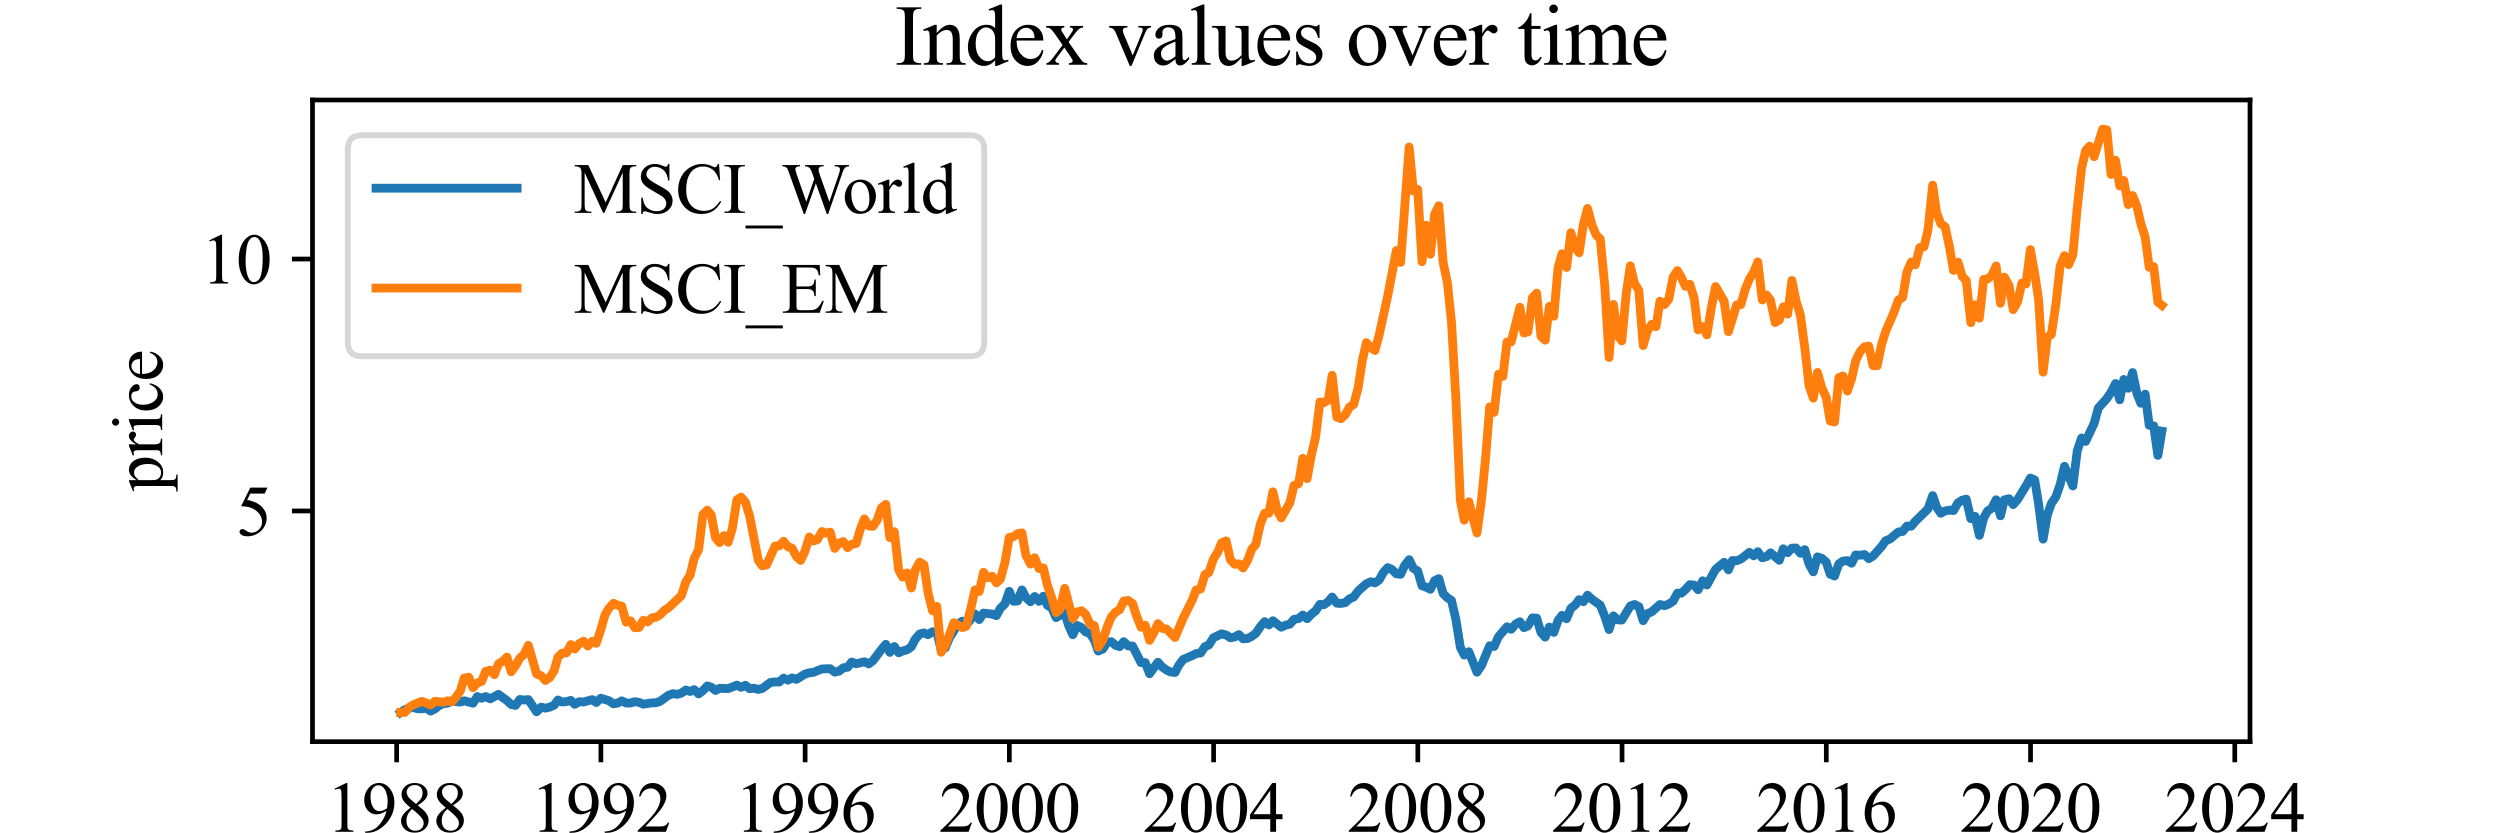 <?xml version="1.0" encoding="utf-8" standalone="no"?>
<!DOCTYPE svg PUBLIC "-//W3C//DTD SVG 1.1//EN"
  "http://www.w3.org/Graphics/SVG/1.1/DTD/svg11.dtd">
<svg xmlns:xlink="http://www.w3.org/1999/xlink" width="425.197pt" height="141.732pt" viewBox="0 0 425.197 141.732" xmlns="http://www.w3.org/2000/svg" version="1.1">
 <defs>
  <style type="text/css">*{stroke-linejoin: round; stroke-linecap: butt}</style>
 </defs>
 <g id="figure_1">
  <g id="patch_1">
   <path d="M 0 141.732 
L 425.197 141.732 
L 425.197 0 
L 0 0 
z
" style="fill: #ffffff"/>
  </g>
  <g id="axes_1">
   <g id="patch_2">
    <path d="M 53.15 126.142 
L 382.677 126.142 
L 382.677 17.008 
L 53.15 17.008 
z
" style="fill: #ffffff"/>
   </g>
   <g id="matplotlib.axis_1">
    <g id="xtick_1">
     <g id="line2d_1">
      <defs>
       <path id="m2d14f22d8c" d="M 0 0 
L 0 3.5 
" style="stroke: #000000; stroke-width: 0.8"/>
      </defs>
      <g>
       <use xlink:href="#m2d14f22d8c" x="67.462" y="126.142" style="stroke: #000000; stroke-width: 0.8"/>
      </g>
     </g>
     <g id="text_1">
      <!-- 1988 -->
      <g transform="translate(55.462 141.474) scale(0.12 -0.12)">
       <defs>
        <path id="TimesNewRomanPSMT-31" d="M 750 3822 
L 1781 4325 
L 1884 4325 
L 1884 747 
Q 1884 391 1914 303 
Q 1944 216 2037 169 
Q 2131 122 2419 116 
L 2419 0 
L 825 0 
L 825 116 
Q 1125 122 1212 167 
Q 1300 213 1334 289 
Q 1369 366 1369 747 
L 1369 3034 
Q 1369 3497 1338 3628 
Q 1316 3728 1258 3775 
Q 1200 3822 1119 3822 
Q 1003 3822 797 3725 
L 750 3822 
z
" transform="scale(0.016)"/>
        <path id="TimesNewRomanPSMT-39" d="M 338 -88 
L 338 28 
Q 744 34 1094 217 
Q 1444 400 1770 856 
Q 2097 1313 2225 1859 
Q 1734 1544 1338 1544 
Q 891 1544 572 1889 
Q 253 2234 253 2806 
Q 253 3363 572 3797 
Q 956 4325 1575 4325 
Q 2097 4325 2469 3894 
Q 2925 3359 2925 2575 
Q 2925 1869 2578 1258 
Q 2231 647 1613 244 
Q 1109 -88 516 -88 
L 338 -88 
z
M 2275 2091 
Q 2331 2497 2331 2741 
Q 2331 3044 2228 3395 
Q 2125 3747 1936 3934 
Q 1747 4122 1506 4122 
Q 1228 4122 1018 3872 
Q 809 3622 809 3128 
Q 809 2469 1088 2097 
Q 1291 1828 1588 1828 
Q 1731 1828 1928 1897 
Q 2125 1966 2275 2091 
z
" transform="scale(0.016)"/>
        <path id="TimesNewRomanPSMT-38" d="M 1228 2134 
Q 725 2547 579 2797 
Q 434 3047 434 3316 
Q 434 3728 753 4026 
Q 1072 4325 1600 4325 
Q 2113 4325 2425 4047 
Q 2738 3769 2738 3413 
Q 2738 3175 2569 2928 
Q 2400 2681 1866 2347 
Q 2416 1922 2594 1678 
Q 2831 1359 2831 1006 
Q 2831 559 2490 242 
Q 2150 -75 1597 -75 
Q 994 -75 656 303 
Q 388 606 388 966 
Q 388 1247 577 1523 
Q 766 1800 1228 2134 
z
M 1719 2469 
Q 2094 2806 2194 3001 
Q 2294 3197 2294 3444 
Q 2294 3772 2109 3958 
Q 1925 4144 1606 4144 
Q 1288 4144 1088 3959 
Q 888 3775 888 3528 
Q 888 3366 970 3203 
Q 1053 3041 1206 2894 
L 1719 2469 
z
M 1375 2016 
Q 1116 1797 991 1539 
Q 866 1281 866 981 
Q 866 578 1086 336 
Q 1306 94 1647 94 
Q 1984 94 2187 284 
Q 2391 475 2391 747 
Q 2391 972 2272 1150 
Q 2050 1481 1375 2016 
z
" transform="scale(0.016)"/>
       </defs>
       <use xlink:href="#TimesNewRomanPSMT-31"/>
       <use xlink:href="#TimesNewRomanPSMT-39" x="50"/>
       <use xlink:href="#TimesNewRomanPSMT-38" x="100"/>
       <use xlink:href="#TimesNewRomanPSMT-38" x="150"/>
      </g>
     </g>
    </g>
    <g id="xtick_2">
     <g id="line2d_2">
      <g>
       <use xlink:href="#m2d14f22d8c" x="102.198" y="126.142" style="stroke: #000000; stroke-width: 0.8"/>
      </g>
     </g>
     <g id="text_2">
      <!-- 1992 -->
      <g transform="translate(90.198 141.474) scale(0.12 -0.12)">
       <defs>
        <path id="TimesNewRomanPSMT-32" d="M 2934 816 
L 2638 0 
L 138 0 
L 138 116 
Q 1241 1122 1691 1759 
Q 2141 2397 2141 2925 
Q 2141 3328 1894 3587 
Q 1647 3847 1303 3847 
Q 991 3847 742 3664 
Q 494 3481 375 3128 
L 259 3128 
Q 338 3706 661 4015 
Q 984 4325 1469 4325 
Q 1984 4325 2329 3994 
Q 2675 3663 2675 3213 
Q 2675 2891 2525 2569 
Q 2294 2063 1775 1497 
Q 997 647 803 472 
L 1909 472 
Q 2247 472 2383 497 
Q 2519 522 2628 598 
Q 2738 675 2819 816 
L 2934 816 
z
" transform="scale(0.016)"/>
       </defs>
       <use xlink:href="#TimesNewRomanPSMT-31"/>
       <use xlink:href="#TimesNewRomanPSMT-39" x="50"/>
       <use xlink:href="#TimesNewRomanPSMT-39" x="100"/>
       <use xlink:href="#TimesNewRomanPSMT-32" x="150"/>
      </g>
     </g>
    </g>
    <g id="xtick_3">
     <g id="line2d_3">
      <g>
       <use xlink:href="#m2d14f22d8c" x="136.934" y="126.142" style="stroke: #000000; stroke-width: 0.8"/>
      </g>
     </g>
     <g id="text_3">
      <!-- 1996 -->
      <g transform="translate(124.934 141.474) scale(0.12 -0.12)">
       <defs>
        <path id="TimesNewRomanPSMT-36" d="M 2869 4325 
L 2869 4209 
Q 2456 4169 2195 4045 
Q 1934 3922 1679 3669 
Q 1425 3416 1258 3105 
Q 1091 2794 978 2366 
Q 1428 2675 1881 2675 
Q 2316 2675 2634 2325 
Q 2953 1975 2953 1425 
Q 2953 894 2631 456 
Q 2244 -75 1606 -75 
Q 1172 -75 869 213 
Q 275 772 275 1663 
Q 275 2231 503 2743 
Q 731 3256 1154 3653 
Q 1578 4050 1965 4187 
Q 2353 4325 2688 4325 
L 2869 4325 
z
M 925 2138 
Q 869 1716 869 1456 
Q 869 1156 980 804 
Q 1091 453 1309 247 
Q 1469 100 1697 100 
Q 1969 100 2183 356 
Q 2397 613 2397 1088 
Q 2397 1622 2184 2012 
Q 1972 2403 1581 2403 
Q 1463 2403 1327 2353 
Q 1191 2303 925 2138 
z
" transform="scale(0.016)"/>
       </defs>
       <use xlink:href="#TimesNewRomanPSMT-31"/>
       <use xlink:href="#TimesNewRomanPSMT-39" x="50"/>
       <use xlink:href="#TimesNewRomanPSMT-39" x="100"/>
       <use xlink:href="#TimesNewRomanPSMT-36" x="150"/>
      </g>
     </g>
    </g>
    <g id="xtick_4">
     <g id="line2d_4">
      <g>
       <use xlink:href="#m2d14f22d8c" x="171.67" y="126.142" style="stroke: #000000; stroke-width: 0.8"/>
      </g>
     </g>
     <g id="text_4">
      <!-- 2000 -->
      <g transform="translate(159.67 141.474) scale(0.12 -0.12)">
       <defs>
        <path id="TimesNewRomanPSMT-30" d="M 231 2094 
Q 231 2819 450 3342 
Q 669 3866 1031 4122 
Q 1313 4325 1613 4325 
Q 2100 4325 2488 3828 
Q 2972 3213 2972 2159 
Q 2972 1422 2759 906 
Q 2547 391 2217 158 
Q 1888 -75 1581 -75 
Q 975 -75 572 641 
Q 231 1244 231 2094 
z
M 844 2016 
Q 844 1141 1059 588 
Q 1238 122 1591 122 
Q 1759 122 1940 273 
Q 2122 425 2216 781 
Q 2359 1319 2359 2297 
Q 2359 3022 2209 3506 
Q 2097 3866 1919 4016 
Q 1791 4119 1609 4119 
Q 1397 4119 1231 3928 
Q 1006 3669 925 3112 
Q 844 2556 844 2016 
z
" transform="scale(0.016)"/>
       </defs>
       <use xlink:href="#TimesNewRomanPSMT-32"/>
       <use xlink:href="#TimesNewRomanPSMT-30" x="50"/>
       <use xlink:href="#TimesNewRomanPSMT-30" x="100"/>
       <use xlink:href="#TimesNewRomanPSMT-30" x="150"/>
      </g>
     </g>
    </g>
    <g id="xtick_5">
     <g id="line2d_5">
      <g>
       <use xlink:href="#m2d14f22d8c" x="206.406" y="126.142" style="stroke: #000000; stroke-width: 0.8"/>
      </g>
     </g>
     <g id="text_5">
      <!-- 2004 -->
      <g transform="translate(194.406 141.474) scale(0.12 -0.12)">
       <defs>
        <path id="TimesNewRomanPSMT-34" d="M 2978 1563 
L 2978 1119 
L 2409 1119 
L 2409 0 
L 1894 0 
L 1894 1119 
L 100 1119 
L 100 1519 
L 2066 4325 
L 2409 4325 
L 2409 1563 
L 2978 1563 
z
M 1894 1563 
L 1894 3666 
L 406 1563 
L 1894 1563 
z
" transform="scale(0.016)"/>
       </defs>
       <use xlink:href="#TimesNewRomanPSMT-32"/>
       <use xlink:href="#TimesNewRomanPSMT-30" x="50"/>
       <use xlink:href="#TimesNewRomanPSMT-30" x="100"/>
       <use xlink:href="#TimesNewRomanPSMT-34" x="150"/>
      </g>
     </g>
    </g>
    <g id="xtick_6">
     <g id="line2d_6">
      <g>
       <use xlink:href="#m2d14f22d8c" x="241.142" y="126.142" style="stroke: #000000; stroke-width: 0.8"/>
      </g>
     </g>
     <g id="text_6">
      <!-- 2008 -->
      <g transform="translate(229.142 141.474) scale(0.12 -0.12)">
       <use xlink:href="#TimesNewRomanPSMT-32"/>
       <use xlink:href="#TimesNewRomanPSMT-30" x="50"/>
       <use xlink:href="#TimesNewRomanPSMT-30" x="100"/>
       <use xlink:href="#TimesNewRomanPSMT-38" x="150"/>
      </g>
     </g>
    </g>
    <g id="xtick_7">
     <g id="line2d_7">
      <g>
       <use xlink:href="#m2d14f22d8c" x="275.878" y="126.142" style="stroke: #000000; stroke-width: 0.8"/>
      </g>
     </g>
     <g id="text_7">
      <!-- 2012 -->
      <g transform="translate(263.878 141.474) scale(0.12 -0.12)">
       <use xlink:href="#TimesNewRomanPSMT-32"/>
       <use xlink:href="#TimesNewRomanPSMT-30" x="50"/>
       <use xlink:href="#TimesNewRomanPSMT-31" x="100"/>
       <use xlink:href="#TimesNewRomanPSMT-32" x="150"/>
      </g>
     </g>
    </g>
    <g id="xtick_8">
     <g id="line2d_8">
      <g>
       <use xlink:href="#m2d14f22d8c" x="310.614" y="126.142" style="stroke: #000000; stroke-width: 0.8"/>
      </g>
     </g>
     <g id="text_8">
      <!-- 2016 -->
      <g transform="translate(298.614 141.474) scale(0.12 -0.12)">
       <use xlink:href="#TimesNewRomanPSMT-32"/>
       <use xlink:href="#TimesNewRomanPSMT-30" x="50"/>
       <use xlink:href="#TimesNewRomanPSMT-31" x="100"/>
       <use xlink:href="#TimesNewRomanPSMT-36" x="150"/>
      </g>
     </g>
    </g>
    <g id="xtick_9">
     <g id="line2d_9">
      <g>
       <use xlink:href="#m2d14f22d8c" x="345.35" y="126.142" style="stroke: #000000; stroke-width: 0.8"/>
      </g>
     </g>
     <g id="text_9">
      <!-- 2020 -->
      <g transform="translate(333.35 141.474) scale(0.12 -0.12)">
       <use xlink:href="#TimesNewRomanPSMT-32"/>
       <use xlink:href="#TimesNewRomanPSMT-30" x="50"/>
       <use xlink:href="#TimesNewRomanPSMT-32" x="100"/>
       <use xlink:href="#TimesNewRomanPSMT-30" x="150"/>
      </g>
     </g>
    </g>
    <g id="xtick_10">
     <g id="line2d_10">
      <g>
       <use xlink:href="#m2d14f22d8c" x="380.086" y="126.142" style="stroke: #000000; stroke-width: 0.8"/>
      </g>
     </g>
     <g id="text_10">
      <!-- 2024 -->
      <g transform="translate(368.086 141.474) scale(0.12 -0.12)">
       <use xlink:href="#TimesNewRomanPSMT-32"/>
       <use xlink:href="#TimesNewRomanPSMT-30" x="50"/>
       <use xlink:href="#TimesNewRomanPSMT-32" x="100"/>
       <use xlink:href="#TimesNewRomanPSMT-34" x="150"/>
      </g>
     </g>
    </g>
    <g id="text_11">
     <!-- date -->
     <g transform="translate(207.92 156.374) scale(0.12 -0.12)">
      <defs>
       <path id="TimesNewRomanPSMT-64" d="M 2222 322 
Q 2013 103 1813 7 
Q 1613 -88 1381 -88 
Q 913 -88 563 304 
Q 213 697 213 1313 
Q 213 1928 600 2439 
Q 988 2950 1597 2950 
Q 1975 2950 2222 2709 
L 2222 3238 
Q 2222 3728 2198 3840 
Q 2175 3953 2125 3993 
Q 2075 4034 2000 4034 
Q 1919 4034 1784 3984 
L 1744 4094 
L 2597 4444 
L 2738 4444 
L 2738 1134 
Q 2738 631 2761 520 
Q 2784 409 2836 365 
Q 2888 322 2956 322 
Q 3041 322 3181 375 
L 3216 266 
L 2366 -88 
L 2222 -88 
L 2222 322 
z
M 2222 541 
L 2222 2016 
Q 2203 2228 2109 2403 
Q 2016 2578 1861 2667 
Q 1706 2756 1559 2756 
Q 1284 2756 1069 2509 
Q 784 2184 784 1559 
Q 784 928 1059 592 
Q 1334 256 1672 256 
Q 1956 256 2222 541 
z
" transform="scale(0.016)"/>
       <path id="TimesNewRomanPSMT-61" d="M 1822 413 
Q 1381 72 1269 19 
Q 1100 -59 909 -59 
Q 613 -59 420 144 
Q 228 347 228 678 
Q 228 888 322 1041 
Q 450 1253 767 1440 
Q 1084 1628 1822 1897 
L 1822 2009 
Q 1822 2438 1686 2597 
Q 1550 2756 1291 2756 
Q 1094 2756 978 2650 
Q 859 2544 859 2406 
L 866 2225 
Q 866 2081 792 2003 
Q 719 1925 600 1925 
Q 484 1925 411 2006 
Q 338 2088 338 2228 
Q 338 2497 613 2722 
Q 888 2947 1384 2947 
Q 1766 2947 2009 2819 
Q 2194 2722 2281 2516 
Q 2338 2381 2338 1966 
L 2338 994 
Q 2338 584 2353 492 
Q 2369 400 2405 369 
Q 2441 338 2488 338 
Q 2538 338 2575 359 
Q 2641 400 2828 588 
L 2828 413 
Q 2478 -56 2159 -56 
Q 2006 -56 1915 50 
Q 1825 156 1822 413 
z
M 1822 616 
L 1822 1706 
Q 1350 1519 1213 1441 
Q 966 1303 859 1153 
Q 753 1003 753 825 
Q 753 600 887 451 
Q 1022 303 1197 303 
Q 1434 303 1822 616 
z
" transform="scale(0.016)"/>
       <path id="TimesNewRomanPSMT-74" d="M 1031 3803 
L 1031 2863 
L 1700 2863 
L 1700 2644 
L 1031 2644 
L 1031 788 
Q 1031 509 1111 412 
Q 1191 316 1316 316 
Q 1419 316 1516 380 
Q 1613 444 1666 569 
L 1788 569 
Q 1678 263 1478 108 
Q 1278 -47 1066 -47 
Q 922 -47 784 33 
Q 647 113 581 261 
Q 516 409 516 719 
L 516 2644 
L 63 2644 
L 63 2747 
Q 234 2816 414 2980 
Q 594 3144 734 3369 
Q 806 3488 934 3803 
L 1031 3803 
z
" transform="scale(0.016)"/>
       <path id="TimesNewRomanPSMT-65" d="M 681 1784 
Q 678 1147 991 784 
Q 1303 422 1725 422 
Q 2006 422 2214 576 
Q 2422 731 2563 1106 
L 2659 1044 
Q 2594 616 2278 264 
Q 1963 -88 1488 -88 
Q 972 -88 605 314 
Q 238 716 238 1394 
Q 238 2128 614 2539 
Q 991 2950 1559 2950 
Q 2041 2950 2350 2633 
Q 2659 2316 2659 1784 
L 681 1784 
z
M 681 1966 
L 2006 1966 
Q 1991 2241 1941 2353 
Q 1863 2528 1708 2628 
Q 1553 2728 1384 2728 
Q 1125 2728 920 2526 
Q 716 2325 681 1966 
z
" transform="scale(0.016)"/>
      </defs>
      <use xlink:href="#TimesNewRomanPSMT-64"/>
      <use xlink:href="#TimesNewRomanPSMT-61" x="50"/>
      <use xlink:href="#TimesNewRomanPSMT-74" x="94.385"/>
      <use xlink:href="#TimesNewRomanPSMT-65" x="122.168"/>
     </g>
    </g>
   </g>
   <g id="matplotlib.axis_2">
    <g id="ytick_1">
     <g id="line2d_11">
      <defs>
       <path id="mec9f3a3def" d="M 0 0 
L -3.5 0 
" style="stroke: #000000; stroke-width: 0.8"/>
      </defs>
      <g>
       <use xlink:href="#mec9f3a3def" x="53.15" y="86.903" style="stroke: #000000; stroke-width: 0.8"/>
      </g>
     </g>
     <g id="text_12">
      <!-- 5 -->
      <g transform="translate(40.15 91.069) scale(0.12 -0.12)">
       <defs>
        <path id="TimesNewRomanPSMT-35" d="M 2778 4238 
L 2534 3706 
L 1259 3706 
L 981 3138 
Q 1809 3016 2294 2522 
Q 2709 2097 2709 1522 
Q 2709 1188 2573 903 
Q 2438 619 2231 419 
Q 2025 219 1772 97 
Q 1413 -75 1034 -75 
Q 653 -75 479 54 
Q 306 184 306 341 
Q 306 428 378 495 
Q 450 563 559 563 
Q 641 563 702 538 
Q 763 513 909 409 
Q 1144 247 1384 247 
Q 1750 247 2026 523 
Q 2303 800 2303 1197 
Q 2303 1581 2056 1914 
Q 1809 2247 1375 2428 
Q 1034 2569 447 2591 
L 1259 4238 
L 2778 4238 
z
" transform="scale(0.016)"/>
       </defs>
       <use xlink:href="#TimesNewRomanPSMT-35"/>
      </g>
     </g>
    </g>
    <g id="ytick_2">
     <g id="line2d_12">
      <g>
       <use xlink:href="#mec9f3a3def" x="53.15" y="44.056" style="stroke: #000000; stroke-width: 0.8"/>
      </g>
     </g>
     <g id="text_13">
      <!-- 10 -->
      <g transform="translate(34.15 48.222) scale(0.12 -0.12)">
       <use xlink:href="#TimesNewRomanPSMT-31"/>
       <use xlink:href="#TimesNewRomanPSMT-30" x="50"/>
      </g>
     </g>
    </g>
    <g id="text_14">
     <!-- price -->
     <g transform="translate(27.583 83.566) rotate(-90) scale(0.12 -0.12)">
      <defs>
       <path id="TimesNewRomanPSMT-70" d="M -6 2578 
L 875 2934 
L 994 2934 
L 994 2266 
Q 1216 2644 1439 2795 
Q 1663 2947 1909 2947 
Q 2341 2947 2628 2609 
Q 2981 2197 2981 1534 
Q 2981 794 2556 309 
Q 2206 -88 1675 -88 
Q 1444 -88 1275 -22 
Q 1150 25 994 166 
L 994 -706 
Q 994 -1000 1030 -1079 
Q 1066 -1159 1155 -1206 
Q 1244 -1253 1478 -1253 
L 1478 -1369 
L -22 -1369 
L -22 -1253 
L 56 -1253 
Q 228 -1256 350 -1188 
Q 409 -1153 442 -1076 
Q 475 -1000 475 -688 
L 475 2019 
Q 475 2297 450 2372 
Q 425 2447 370 2484 
Q 316 2522 222 2522 
Q 147 2522 31 2478 
L -6 2578 
z
M 994 2081 
L 994 1013 
Q 994 666 1022 556 
Q 1066 375 1236 237 
Q 1406 100 1666 100 
Q 1978 100 2172 344 
Q 2425 663 2425 1241 
Q 2425 1897 2138 2250 
Q 1938 2494 1663 2494 
Q 1513 2494 1366 2419 
Q 1253 2363 994 2081 
z
" transform="scale(0.016)"/>
       <path id="TimesNewRomanPSMT-72" d="M 1038 2947 
L 1038 2303 
Q 1397 2947 1775 2947 
Q 1947 2947 2059 2842 
Q 2172 2738 2172 2600 
Q 2172 2478 2090 2393 
Q 2009 2309 1897 2309 
Q 1788 2309 1652 2417 
Q 1516 2525 1450 2525 
Q 1394 2525 1328 2463 
Q 1188 2334 1038 2041 
L 1038 669 
Q 1038 431 1097 309 
Q 1138 225 1241 169 
Q 1344 113 1538 113 
L 1538 0 
L 72 0 
L 72 113 
Q 291 113 397 181 
Q 475 231 506 341 
Q 522 394 522 644 
L 522 1753 
Q 522 2253 501 2348 
Q 481 2444 426 2487 
Q 372 2531 291 2531 
Q 194 2531 72 2484 
L 41 2597 
L 906 2947 
L 1038 2947 
z
" transform="scale(0.016)"/>
       <path id="TimesNewRomanPSMT-69" d="M 928 4444 
Q 1059 4444 1151 4351 
Q 1244 4259 1244 4128 
Q 1244 3997 1151 3903 
Q 1059 3809 928 3809 
Q 797 3809 703 3903 
Q 609 3997 609 4128 
Q 609 4259 701 4351 
Q 794 4444 928 4444 
z
M 1188 2947 
L 1188 647 
Q 1188 378 1227 289 
Q 1266 200 1342 156 
Q 1419 113 1622 113 
L 1622 0 
L 231 0 
L 231 113 
Q 441 113 512 153 
Q 584 194 626 287 
Q 669 381 669 647 
L 669 1750 
Q 669 2216 641 2353 
Q 619 2453 572 2492 
Q 525 2531 444 2531 
Q 356 2531 231 2484 
L 188 2597 
L 1050 2947 
L 1188 2947 
z
" transform="scale(0.016)"/>
       <path id="TimesNewRomanPSMT-63" d="M 2631 1088 
Q 2516 522 2178 217 
Q 1841 -88 1431 -88 
Q 944 -88 581 321 
Q 219 731 219 1428 
Q 219 2103 620 2525 
Q 1022 2947 1584 2947 
Q 2006 2947 2278 2723 
Q 2550 2500 2550 2259 
Q 2550 2141 2473 2067 
Q 2397 1994 2259 1994 
Q 2075 1994 1981 2113 
Q 1928 2178 1911 2362 
Q 1894 2547 1784 2644 
Q 1675 2738 1481 2738 
Q 1169 2738 978 2506 
Q 725 2200 725 1697 
Q 725 1184 976 792 
Q 1228 400 1656 400 
Q 1963 400 2206 609 
Q 2378 753 2541 1131 
L 2631 1088 
z
" transform="scale(0.016)"/>
      </defs>
      <use xlink:href="#TimesNewRomanPSMT-70"/>
      <use xlink:href="#TimesNewRomanPSMT-72" x="50"/>
      <use xlink:href="#TimesNewRomanPSMT-69" x="83.301"/>
      <use xlink:href="#TimesNewRomanPSMT-63" x="111.084"/>
      <use xlink:href="#TimesNewRomanPSMT-65" x="155.469"/>
     </g>
    </g>
   </g>
   <g id="line2d_13">
    <path d="M 68.128 121.181 
L 68.865 120.699 
L 69.602 120.441 
L 70.292 120.34 
L 71.053 120.544 
L 71.766 120.573 
L 72.455 120.416 
L 73.24 120.944 
L 73.953 120.586 
L 74.69 119.993 
L 75.403 119.67 
L 76.117 119.595 
L 76.877 119.244 
L 78.28 119.411 
L 78.946 119.189 
L 80.444 119.598 
L 81.181 118.468 
L 81.918 118.758 
L 82.607 118.466 
L 83.368 118.86 
L 84.771 118.098 
L 86.221 119.154 
L 86.935 119.813 
L 87.672 119.975 
L 88.409 118.965 
L 89.098 119.061 
L 89.859 118.984 
L 91.262 121.059 
L 92.046 120.269 
L 92.759 120.445 
L 93.497 120.271 
L 94.234 119.945 
L 94.899 119.058 
L 95.589 119.393 
L 96.35 119.332 
L 97.087 119.116 
L 97.752 119.792 
L 98.537 119.341 
L 99.25 119.394 
L 100.724 118.991 
L 101.414 119.481 
L 102.175 118.754 
L 103.577 119.185 
L 104.338 119.703 
L 105.051 119.584 
L 105.741 119.2 
L 106.502 119.575 
L 107.239 119.57 
L 107.976 119.344 
L 108.689 119.461 
L 109.402 119.76 
L 110.876 119.54 
L 111.566 119.525 
L 112.232 119.303 
L 113.729 118.225 
L 114.466 117.98 
L 115.18 118.099 
L 115.893 117.878 
L 116.654 117.354 
L 117.367 117.603 
L 118.057 117.288 
L 118.817 118.012 
L 119.554 117.458 
L 120.291 116.667 
L 120.957 116.856 
L 121.694 117.432 
L 122.384 117.071 
L 123.858 117.115 
L 125.332 116.528 
L 126.045 116.897 
L 126.782 116.552 
L 127.495 117.146 
L 128.209 117.045 
L 128.969 117.257 
L 129.635 117.097 
L 131.038 116.07 
L 131.823 115.976 
L 132.536 116.003 
L 133.273 115.338 
L 134.01 115.682 
L 134.699 115.295 
L 135.46 115.545 
L 136.863 114.669 
L 137.648 114.419 
L 138.337 114.349 
L 139.787 113.772 
L 141.19 113.725 
L 141.975 114.316 
L 142.688 114.163 
L 143.425 113.577 
L 144.162 113.488 
L 144.851 112.601 
L 145.612 112.9 
L 147.015 112.55 
L 147.752 112.915 
L 148.465 112.389 
L 149.916 110.448 
L 150.653 109.584 
L 151.342 110.957 
L 152.103 109.961 
L 152.84 111.027 
L 153.506 110.721 
L 154.29 110.513 
L 155.004 110.002 
L 155.669 108.691 
L 156.43 107.827 
L 157.143 107.639 
L 157.833 107.942 
L 158.594 107.45 
L 159.331 107.511 
L 160.068 110.503 
L 160.781 110.189 
L 161.494 108.446 
L 162.968 106.131 
L 163.658 105.64 
L 164.324 106.308 
L 165.821 104.424 
L 166.558 105.376 
L 167.272 104.266 
L 168.746 104.442 
L 169.459 104.715 
L 170.149 103.44 
L 170.909 102.727 
L 171.646 100.566 
L 172.383 102.263 
L 173.073 102.215 
L 173.81 100.339 
L 174.476 101.609 
L 175.26 102.348 
L 175.974 101.452 
L 176.711 102.276 
L 177.448 101.408 
L 178.137 102.941 
L 178.898 103.416 
L 179.611 105.04 
L 181.085 104.194 
L 181.751 106.379 
L 182.464 107.952 
L 183.201 106.374 
L 183.938 106.724 
L 184.628 107.469 
L 185.389 107.78 
L 186.126 108.867 
L 186.791 110.73 
L 187.576 110.377 
L 188.289 109.253 
L 189.026 109.139 
L 189.763 109.777 
L 190.429 109.976 
L 191.118 109.137 
L 191.879 109.863 
L 192.616 109.871 
L 194.067 112.691 
L 194.78 112.691 
L 195.517 114.589 
L 196.943 112.631 
L 197.704 113.479 
L 198.441 113.987 
L 199.107 114.287 
L 199.844 114.374 
L 200.557 113.045 
L 201.271 112.135 
L 202.745 111.516 
L 203.434 111.155 
L 204.195 111.067 
L 204.932 109.977 
L 205.598 109.703 
L 206.382 108.465 
L 207.761 107.801 
L 208.546 107.996 
L 209.259 108.478 
L 209.996 108.335 
L 210.709 107.927 
L 211.423 108.656 
L 212.184 108.602 
L 212.897 108.228 
L 213.586 107.718 
L 214.347 106.595 
L 215.084 105.733 
L 215.821 106.287 
L 216.487 105.581 
L 217.913 106.671 
L 218.674 106.321 
L 219.387 106.154 
L 220.077 105.346 
L 220.862 105.209 
L 221.575 104.603 
L 222.312 105.228 
L 223.025 104.458 
L 223.738 103.916 
L 224.499 102.777 
L 225.165 102.855 
L 225.902 102.328 
L 226.568 101.541 
L 227.352 102.592 
L 228.065 102.639 
L 228.803 102.489 
L 229.54 101.84 
L 230.229 101.542 
L 230.99 100.524 
L 232.393 99.278 
L 233.177 98.936 
L 233.843 99.137 
L 234.556 98.65 
L 235.293 97.342 
L 236.03 96.54 
L 236.72 96.838 
L 237.481 97.589 
L 238.218 97.676 
L 238.883 96.197 
L 239.668 95.195 
L 240.381 96.662 
L 241.118 97.117 
L 241.855 99.632 
L 242.545 99.854 
L 243.282 100.227 
L 243.995 98.756 
L 244.708 98.412 
L 245.445 100.951 
L 246.182 101.679 
L 246.872 102.127 
L 247.633 105.463 
L 248.37 110.089 
L 249.035 111.41 
L 249.82 110.849 
L 251.199 114.328 
L 251.96 113.212 
L 253.363 109.827 
L 254.123 109.949 
L 254.86 108.292 
L 256.311 106.602 
L 257.024 107.03 
L 257.761 106.15 
L 258.498 105.75 
L 259.188 106.755 
L 259.853 106.472 
L 260.638 105.092 
L 261.351 105.132 
L 262.088 107.572 
L 262.801 108.362 
L 263.515 106.647 
L 264.275 107.553 
L 264.989 105.53 
L 265.678 104.646 
L 266.439 105.235 
L 267.176 103.458 
L 267.913 102.883 
L 268.579 101.988 
L 269.316 102.331 
L 270.005 101.229 
L 270.766 101.927 
L 272.169 102.924 
L 272.954 104.872 
L 273.667 107.073 
L 274.404 104.748 
L 275.117 105.419 
L 275.83 105.46 
L 277.281 103.075 
L 277.994 102.802 
L 278.731 103.172 
L 279.468 105.562 
L 280.157 104.369 
L 280.918 104.064 
L 282.321 102.812 
L 283.106 103.018 
L 283.819 102.731 
L 284.556 102.258 
L 285.293 100.883 
L 285.959 100.888 
L 286.648 100.286 
L 287.409 99.431 
L 288.146 99.517 
L 288.812 100.306 
L 289.596 98.778 
L 290.31 99.501 
L 291.784 96.828 
L 293.234 95.632 
L 293.971 96.919 
L 294.637 95.338 
L 295.374 95.369 
L 296.087 95.085 
L 297.537 93.941 
L 298.274 94.538 
L 298.964 93.833 
L 299.725 94.866 
L 300.462 94.667 
L 301.127 94.022 
L 302.625 95.294 
L 303.291 93.336 
L 304.052 93.995 
L 304.765 93.223 
L 305.455 93.204 
L 306.215 94.101 
L 306.952 93.485 
L 307.689 95.954 
L 308.403 97.258 
L 309.116 94.714 
L 309.853 94.948 
L 310.59 95.597 
L 311.28 97.664 
L 312.017 97.972 
L 312.754 95.898 
L 313.443 95.433 
L 314.204 95.354 
L 314.917 95.794 
L 315.607 94.385 
L 316.391 94.432 
L 317.105 94.306 
L 317.842 95.019 
L 318.555 94.585 
L 320.029 92.935 
L 320.695 91.984 
L 321.432 91.676 
L 322.882 90.484 
L 323.595 90.387 
L 324.332 89.47 
L 325.069 89.498 
L 325.759 88.66 
L 327.922 86.546 
L 328.707 84.291 
L 329.373 86.247 
L 330.086 87.298 
L 330.823 86.894 
L 331.56 86.762 
L 332.249 86.837 
L 333.01 85.526 
L 333.747 85.066 
L 334.413 84.891 
L 335.198 88.219 
L 335.911 87.821 
L 336.648 91.056 
L 337.385 88.086 
L 338.051 86.908 
L 338.74 86.458 
L 339.501 85.001 
L 340.238 87.721 
L 340.904 85.008 
L 341.688 84.818 
L 342.402 85.826 
L 343.139 84.973 
L 344.565 82.668 
L 345.326 81.308 
L 346.063 81.638 
L 346.729 85.772 
L 347.49 91.696 
L 348.203 87.585 
L 348.892 85.633 
L 349.653 84.526 
L 350.39 82.407 
L 351.127 79.315 
L 352.554 82.654 
L 353.291 76.693 
L 354.028 74.497 
L 354.717 75.08 
L 356.168 71.999 
L 356.881 69.389 
L 358.331 67.777 
L 359.044 66.709 
L 359.805 65.228 
L 360.518 67.995 
L 361.208 64.542 
L 361.969 66.04 
L 362.706 63.371 
L 363.443 66.918 
L 364.109 68.584 
L 364.846 67.041 
L 365.535 72.329 
L 366.296 72.424 
L 367.009 77.452 
L 367.699 73.341 
L 367.699 73.341 
" clip-path="url(#pe261a48f04)" style="fill: none; stroke: #1f77b4; stroke-width: 1.5; stroke-linecap: square"/>
   </g>
   <g id="line2d_14">
    <path d="M 68.128 121.181 
L 68.865 121.161 
L 69.602 120.302 
L 70.292 119.862 
L 71.766 119.279 
L 73.24 119.889 
L 73.953 119.277 
L 75.403 119.431 
L 76.117 119.188 
L 76.877 119.361 
L 77.543 118.588 
L 78.28 117.534 
L 78.946 115.321 
L 79.731 115.177 
L 80.444 116.962 
L 81.181 116.163 
L 81.918 115.888 
L 82.607 114.167 
L 83.368 113.985 
L 84.081 114.742 
L 84.771 112.936 
L 85.556 112.421 
L 86.221 111.756 
L 86.935 114.255 
L 87.672 113.252 
L 88.409 111.925 
L 89.098 111.335 
L 89.859 109.763 
L 91.262 114.628 
L 92.046 114.929 
L 92.759 115.735 
L 93.497 115.249 
L 94.234 114.072 
L 94.899 111.767 
L 95.589 111.093 
L 96.35 111.036 
L 97.087 109.625 
L 97.752 110.385 
L 98.537 109.426 
L 99.25 109.054 
L 99.987 109.87 
L 100.724 109.078 
L 101.414 109.406 
L 102.175 107.133 
L 102.912 104.522 
L 103.577 103.438 
L 104.338 102.607 
L 105.051 102.931 
L 105.741 103.09 
L 106.502 105.823 
L 107.239 105.599 
L 107.976 106.769 
L 108.689 106.72 
L 109.402 105.501 
L 110.139 105.781 
L 110.876 105.086 
L 111.566 104.987 
L 112.232 104.593 
L 113.016 103.804 
L 113.729 103.348 
L 115.893 101.303 
L 116.654 98.936 
L 117.367 97.838 
L 118.057 94.995 
L 118.817 93.476 
L 119.554 87.51 
L 120.291 86.763 
L 120.957 87.554 
L 121.694 91.436 
L 122.384 92.287 
L 123.144 91.088 
L 123.858 92.222 
L 124.547 89.908 
L 125.332 85.008 
L 126.045 84.539 
L 126.782 85.414 
L 127.495 87.772 
L 128.969 95.303 
L 129.635 96.222 
L 130.372 96.089 
L 131.823 92.866 
L 132.536 92.833 
L 133.273 92.058 
L 134.01 92.997 
L 134.699 93.223 
L 135.46 94.656 
L 136.173 95.315 
L 136.863 93.852 
L 137.648 91.334 
L 138.337 92.008 
L 139.026 91.782 
L 139.787 90.399 
L 140.524 90.671 
L 141.19 90.51 
L 141.975 93.264 
L 142.688 92.382 
L 143.425 92.11 
L 144.162 93.142 
L 144.851 92.572 
L 145.612 92.446 
L 146.349 89.932 
L 147.015 88.253 
L 147.752 89.447 
L 148.465 89.518 
L 149.179 88.476 
L 149.916 86.353 
L 150.653 85.789 
L 151.342 91.434 
L 152.103 90.431 
L 152.84 96.915 
L 153.506 98.136 
L 154.29 97.447 
L 155.004 100.006 
L 155.669 96.917 
L 156.43 95.603 
L 157.143 96.042 
L 157.833 100.765 
L 158.594 103.865 
L 159.331 103.135 
L 160.068 110.93 
L 160.781 109.79 
L 162.231 105.901 
L 163.658 106.732 
L 164.324 106.524 
L 165.108 103.534 
L 165.821 100.329 
L 166.558 100.59 
L 167.272 97.342 
L 167.985 98.271 
L 168.746 98.009 
L 169.459 99.123 
L 170.149 98.497 
L 170.909 95.706 
L 171.646 91.42 
L 172.383 91.266 
L 173.073 90.768 
L 173.81 90.638 
L 174.476 94.401 
L 175.26 95.94 
L 175.974 94.858 
L 176.711 96.694 
L 177.448 96.578 
L 178.137 99.517 
L 178.898 101.725 
L 179.611 104.191 
L 180.301 103.609 
L 181.085 100.066 
L 182.464 105.226 
L 183.201 104.085 
L 183.938 103.863 
L 184.628 104.463 
L 185.389 106.125 
L 186.126 106.399 
L 186.791 110.062 
L 187.576 108.851 
L 188.289 106.692 
L 189.026 104.892 
L 189.763 104.082 
L 190.429 103.689 
L 191.118 102.227 
L 191.879 102.117 
L 192.616 102.631 
L 193.282 104.708 
L 194.067 106.676 
L 194.78 106.342 
L 195.517 108.91 
L 196.254 107.574 
L 196.943 106.07 
L 197.704 106.875 
L 198.441 107.004 
L 199.844 108.427 
L 201.271 105.046 
L 202.745 102.134 
L 203.434 100.341 
L 204.195 100.175 
L 204.932 97.709 
L 205.598 97.38 
L 206.382 95.073 
L 207.096 93.944 
L 207.761 92.336 
L 208.546 91.996 
L 209.259 95.189 
L 209.996 95.975 
L 210.709 95.901 
L 211.423 96.611 
L 212.184 95.31 
L 212.897 93.399 
L 213.586 92.607 
L 214.347 89.186 
L 215.084 87.289 
L 215.821 87.28 
L 216.487 83.646 
L 217.224 86.778 
L 217.913 88.086 
L 219.387 85.488 
L 220.077 82.559 
L 220.862 82.272 
L 221.575 77.957 
L 222.312 81.396 
L 223.025 77.435 
L 223.738 74.42 
L 224.499 68.367 
L 225.165 68.497 
L 225.902 68.051 
L 226.568 63.84 
L 227.352 70.934 
L 228.065 71.205 
L 228.803 70.555 
L 229.54 69.201 
L 230.229 68.806 
L 230.99 65.965 
L 231.703 61.294 
L 232.393 58.274 
L 233.177 59.149 
L 233.843 59.613 
L 234.556 57.001 
L 236.03 50.286 
L 237.481 42.613 
L 238.218 44.632 
L 239.668 25.004 
L 240.381 32.49 
L 241.118 32.211 
L 241.855 44.496 
L 242.545 38.314 
L 243.282 43.254 
L 243.995 36.445 
L 244.708 34.996 
L 245.445 44.609 
L 246.182 48.154 
L 246.872 54.859 
L 247.633 68.12 
L 248.37 85.068 
L 249.035 88.479 
L 249.82 85.341 
L 251.199 90.646 
L 251.96 85.112 
L 252.673 77.847 
L 253.363 69.201 
L 254.123 70.127 
L 254.86 63.648 
L 255.597 64.006 
L 256.311 58.164 
L 257.024 58.148 
L 258.498 52.257 
L 259.188 56.634 
L 259.853 56.45 
L 260.638 50.623 
L 261.351 49.863 
L 262.088 57.196 
L 262.801 57.856 
L 263.515 52.105 
L 264.275 53.778 
L 264.989 45.517 
L 265.678 43.15 
L 266.439 45.492 
L 267.176 39.576 
L 267.913 42.106 
L 268.579 42.992 
L 269.316 38.05 
L 270.005 35.453 
L 270.766 38.277 
L 271.479 39.981 
L 272.169 40.646 
L 272.954 48.836 
L 273.667 60.797 
L 274.404 51.78 
L 275.117 57.046 
L 275.83 57.981 
L 276.591 49.914 
L 277.281 45.211 
L 277.994 48.186 
L 278.731 49.395 
L 279.468 58.771 
L 280.157 56.339 
L 280.918 55.153 
L 281.655 55.558 
L 282.321 51.224 
L 283.106 51.798 
L 283.819 50.882 
L 284.556 47.11 
L 285.293 46.028 
L 285.959 47.155 
L 286.648 48.699 
L 287.409 48.343 
L 288.146 50.737 
L 288.812 56.106 
L 289.596 55.54 
L 290.31 56.951 
L 291.047 52.415 
L 291.784 48.737 
L 293.234 51.222 
L 293.971 56.404 
L 295.374 51.851 
L 296.087 51.802 
L 296.8 49.264 
L 297.537 47.456 
L 298.274 46.281 
L 298.964 44.55 
L 299.725 51.015 
L 300.462 50.174 
L 301.127 51.063 
L 301.912 54.854 
L 302.625 54.439 
L 303.291 52.194 
L 304.052 53.424 
L 304.765 47.69 
L 305.455 51.102 
L 306.215 53.605 
L 306.952 59.133 
L 307.689 65.629 
L 308.403 67.719 
L 309.116 63.349 
L 309.853 65.976 
L 310.59 67.555 
L 311.28 71.609 
L 312.017 71.77 
L 312.754 64.214 
L 313.443 63.948 
L 314.204 66.512 
L 314.917 64.425 
L 315.607 61.342 
L 316.391 59.759 
L 317.105 58.993 
L 317.842 58.866 
L 318.555 62.175 
L 319.268 62.219 
L 320.029 58.542 
L 320.695 56.416 
L 322.097 53.159 
L 322.882 51.015 
L 323.595 50.587 
L 324.332 46.245 
L 325.069 44.564 
L 325.759 45.032 
L 326.52 42.106 
L 327.233 41.972 
L 327.922 39.023 
L 328.707 31.494 
L 329.373 36.145 
L 330.086 38.05 
L 330.823 38.555 
L 331.56 41.979 
L 332.249 45.988 
L 333.01 44.583 
L 333.747 47.05 
L 334.413 47.68 
L 335.198 54.884 
L 335.911 51.846 
L 336.648 54.113 
L 337.385 47.522 
L 338.051 47.442 
L 338.74 46.88 
L 339.501 45.227 
L 340.238 51.589 
L 340.904 47.136 
L 341.688 48.534 
L 342.402 52.659 
L 343.139 51.354 
L 343.876 48.145 
L 344.565 48.296 
L 345.326 42.452 
L 346.063 46.55 
L 346.729 51 
L 347.49 63.292 
L 348.203 57.311 
L 348.892 56.887 
L 349.653 51.816 
L 350.39 45.252 
L 351.127 43.483 
L 351.84 45.011 
L 352.554 43.33 
L 353.291 35.372 
L 354.028 28.621 
L 354.717 25.621 
L 355.383 24.862 
L 356.168 26.651 
L 357.618 21.969 
L 358.331 22.092 
L 359.044 29.675 
L 359.805 27.258 
L 360.518 31.61 
L 361.208 30.697 
L 361.969 34.796 
L 362.706 33.262 
L 363.443 35.124 
L 364.109 38.016 
L 364.846 40.328 
L 365.535 45.465 
L 366.296 45.35 
L 367.009 51.38 
L 367.699 51.919 
L 367.699 51.919 
" clip-path="url(#pe261a48f04)" style="fill: none; stroke: #ff7f0e; stroke-width: 1.5; stroke-linecap: square"/>
   </g>
   <g id="patch_3">
    <path d="M 53.15 126.142 
L 53.15 17.008 
" style="fill: none; stroke: #000000; stroke-width: 0.8; stroke-linejoin: miter; stroke-linecap: square"/>
   </g>
   <g id="patch_4">
    <path d="M 382.677 126.142 
L 382.677 17.008 
" style="fill: none; stroke: #000000; stroke-width: 0.8; stroke-linejoin: miter; stroke-linecap: square"/>
   </g>
   <g id="patch_5">
    <path d="M 53.15 126.142 
L 382.677 126.142 
" style="fill: none; stroke: #000000; stroke-width: 0.8; stroke-linejoin: miter; stroke-linecap: square"/>
   </g>
   <g id="patch_6">
    <path d="M 53.15 17.008 
L 382.677 17.008 
" style="fill: none; stroke: #000000; stroke-width: 0.8; stroke-linejoin: miter; stroke-linecap: square"/>
   </g>
   <g id="text_15">
    <!-- Index values over time -->
    <g transform="translate(152.135 11.008) scale(0.144 -0.144)">
     <defs>
      <path id="TimesNewRomanPSMT-49" d="M 1975 116 
L 1975 0 
L 159 0 
L 159 116 
L 309 116 
Q 572 116 691 269 
Q 766 369 766 750 
L 766 3488 
Q 766 3809 725 3913 
Q 694 3991 597 4047 
Q 459 4122 309 4122 
L 159 4122 
L 159 4238 
L 1975 4238 
L 1975 4122 
L 1822 4122 
Q 1563 4122 1444 3969 
Q 1366 3869 1366 3488 
L 1366 750 
Q 1366 428 1406 325 
Q 1438 247 1538 191 
Q 1672 116 1822 116 
L 1975 116 
z
" transform="scale(0.016)"/>
      <path id="TimesNewRomanPSMT-6e" d="M 1034 2341 
Q 1538 2947 1994 2947 
Q 2228 2947 2397 2830 
Q 2566 2713 2666 2444 
Q 2734 2256 2734 1869 
L 2734 647 
Q 2734 375 2778 278 
Q 2813 200 2889 156 
Q 2966 113 3172 113 
L 3172 0 
L 1756 0 
L 1756 113 
L 1816 113 
Q 2016 113 2095 173 
Q 2175 234 2206 353 
Q 2219 400 2219 647 
L 2219 1819 
Q 2219 2209 2117 2386 
Q 2016 2563 1775 2563 
Q 1403 2563 1034 2156 
L 1034 647 
Q 1034 356 1069 288 
Q 1113 197 1189 155 
Q 1266 113 1500 113 
L 1500 0 
L 84 0 
L 84 113 
L 147 113 
Q 366 113 442 223 
Q 519 334 519 647 
L 519 1709 
Q 519 2225 495 2337 
Q 472 2450 423 2490 
Q 375 2531 294 2531 
Q 206 2531 84 2484 
L 38 2597 
L 900 2947 
L 1034 2947 
L 1034 2341 
z
" transform="scale(0.016)"/>
      <path id="TimesNewRomanPSMT-78" d="M 84 2863 
L 1431 2863 
L 1431 2747 
Q 1303 2747 1251 2703 
Q 1200 2659 1200 2588 
Q 1200 2513 1309 2356 
Q 1344 2306 1413 2200 
L 1616 1875 
L 1850 2200 
Q 2075 2509 2075 2591 
Q 2075 2656 2022 2701 
Q 1969 2747 1850 2747 
L 1850 2863 
L 2819 2863 
L 2819 2747 
Q 2666 2738 2553 2663 
Q 2400 2556 2134 2200 
L 1744 1678 
L 2456 653 
Q 2719 275 2831 198 
Q 2944 122 3122 113 
L 3122 0 
L 1772 0 
L 1772 113 
Q 1913 113 1991 175 
Q 2050 219 2050 291 
Q 2050 363 1850 653 
L 1431 1266 
L 972 653 
Q 759 369 759 316 
Q 759 241 829 180 
Q 900 119 1041 113 
L 1041 0 
L 106 0 
L 106 113 
Q 219 128 303 191 
Q 422 281 703 653 
L 1303 1450 
L 759 2238 
Q 528 2575 401 2661 
Q 275 2747 84 2747 
L 84 2863 
z
" transform="scale(0.016)"/>
      <path id="TimesNewRomanPSMT-20" transform="scale(0.016)"/>
      <path id="TimesNewRomanPSMT-76" d="M 53 2863 
L 1400 2863 
L 1400 2747 
L 1313 2747 
Q 1191 2747 1127 2687 
Q 1063 2628 1063 2528 
Q 1063 2419 1128 2269 
L 1794 688 
L 2463 2328 
Q 2534 2503 2534 2594 
Q 2534 2638 2509 2666 
Q 2475 2713 2422 2730 
Q 2369 2747 2206 2747 
L 2206 2863 
L 3141 2863 
L 3141 2747 
Q 2978 2734 2916 2681 
Q 2806 2588 2719 2369 
L 1703 -88 
L 1575 -88 
L 553 2328 
Q 484 2497 421 2570 
Q 359 2644 263 2694 
Q 209 2722 53 2747 
L 53 2863 
z
" transform="scale(0.016)"/>
      <path id="TimesNewRomanPSMT-6c" d="M 1184 4444 
L 1184 647 
Q 1184 378 1223 290 
Q 1263 203 1344 158 
Q 1425 113 1647 113 
L 1647 0 
L 244 0 
L 244 113 
Q 441 113 512 153 
Q 584 194 625 287 
Q 666 381 666 647 
L 666 3247 
Q 666 3731 644 3842 
Q 622 3953 573 3993 
Q 525 4034 450 4034 
Q 369 4034 244 3984 
L 191 4094 
L 1044 4444 
L 1184 4444 
z
" transform="scale(0.016)"/>
      <path id="TimesNewRomanPSMT-75" d="M 2709 2863 
L 2709 1128 
Q 2709 631 2732 520 
Q 2756 409 2807 365 
Q 2859 322 2928 322 
Q 3025 322 3147 375 
L 3191 266 
L 2334 -88 
L 2194 -88 
L 2194 519 
Q 1825 119 1631 15 
Q 1438 -88 1222 -88 
Q 981 -88 804 51 
Q 628 191 559 409 
Q 491 628 491 1028 
L 491 2306 
Q 491 2509 447 2587 
Q 403 2666 317 2708 
Q 231 2750 6 2747 
L 6 2863 
L 1009 2863 
L 1009 947 
Q 1009 547 1148 422 
Q 1288 297 1484 297 
Q 1619 297 1789 381 
Q 1959 466 2194 703 
L 2194 2325 
Q 2194 2569 2105 2655 
Q 2016 2741 1734 2747 
L 1734 2863 
L 2709 2863 
z
" transform="scale(0.016)"/>
      <path id="TimesNewRomanPSMT-73" d="M 2050 2947 
L 2050 1972 
L 1947 1972 
Q 1828 2431 1642 2597 
Q 1456 2763 1169 2763 
Q 950 2763 815 2647 
Q 681 2531 681 2391 
Q 681 2216 781 2091 
Q 878 1963 1175 1819 
L 1631 1597 
Q 2266 1288 2266 781 
Q 2266 391 1970 151 
Q 1675 -88 1309 -88 
Q 1047 -88 709 6 
Q 606 38 541 38 
Q 469 38 428 -44 
L 325 -44 
L 325 978 
L 428 978 
Q 516 541 762 319 
Q 1009 97 1316 97 
Q 1531 97 1667 223 
Q 1803 350 1803 528 
Q 1803 744 1651 891 
Q 1500 1038 1047 1263 
Q 594 1488 453 1669 
Q 313 1847 313 2119 
Q 313 2472 555 2709 
Q 797 2947 1181 2947 
Q 1350 2947 1591 2875 
Q 1750 2828 1803 2828 
Q 1853 2828 1881 2850 
Q 1909 2872 1947 2947 
L 2050 2947 
z
" transform="scale(0.016)"/>
      <path id="TimesNewRomanPSMT-6f" d="M 1600 2947 
Q 2250 2947 2644 2453 
Q 2978 2031 2978 1484 
Q 2978 1100 2793 706 
Q 2609 313 2286 112 
Q 1963 -88 1566 -88 
Q 919 -88 538 428 
Q 216 863 216 1403 
Q 216 1797 411 2186 
Q 606 2575 925 2761 
Q 1244 2947 1600 2947 
z
M 1503 2744 
Q 1338 2744 1170 2645 
Q 1003 2547 900 2300 
Q 797 2053 797 1666 
Q 797 1041 1045 587 
Q 1294 134 1700 134 
Q 2003 134 2200 384 
Q 2397 634 2397 1244 
Q 2397 2006 2069 2444 
Q 1847 2744 1503 2744 
z
" transform="scale(0.016)"/>
      <path id="TimesNewRomanPSMT-6d" d="M 1050 2338 
Q 1363 2650 1419 2697 
Q 1559 2816 1721 2881 
Q 1884 2947 2044 2947 
Q 2313 2947 2506 2790 
Q 2700 2634 2766 2338 
Q 3088 2713 3309 2830 
Q 3531 2947 3766 2947 
Q 3994 2947 4170 2830 
Q 4347 2713 4450 2447 
Q 4519 2266 4519 1878 
L 4519 647 
Q 4519 378 4559 278 
Q 4591 209 4675 161 
Q 4759 113 4950 113 
L 4950 0 
L 3538 0 
L 3538 113 
L 3597 113 
Q 3781 113 3884 184 
Q 3956 234 3988 344 
Q 4000 397 4000 647 
L 4000 1878 
Q 4000 2228 3916 2372 
Q 3794 2572 3525 2572 
Q 3359 2572 3192 2489 
Q 3025 2406 2788 2181 
L 2781 2147 
L 2788 2013 
L 2788 647 
Q 2788 353 2820 281 
Q 2853 209 2943 161 
Q 3034 113 3253 113 
L 3253 0 
L 1806 0 
L 1806 113 
Q 2044 113 2133 169 
Q 2222 225 2256 338 
Q 2272 391 2272 647 
L 2272 1878 
Q 2272 2228 2169 2381 
Q 2031 2581 1784 2581 
Q 1616 2581 1450 2491 
Q 1191 2353 1050 2181 
L 1050 647 
Q 1050 366 1089 281 
Q 1128 197 1204 155 
Q 1281 113 1516 113 
L 1516 0 
L 100 0 
L 100 113 
Q 297 113 375 155 
Q 453 197 493 289 
Q 534 381 534 647 
L 534 1741 
Q 534 2213 506 2350 
Q 484 2453 437 2492 
Q 391 2531 309 2531 
Q 222 2531 100 2484 
L 53 2597 
L 916 2947 
L 1050 2947 
L 1050 2338 
z
" transform="scale(0.016)"/>
     </defs>
     <use xlink:href="#TimesNewRomanPSMT-49"/>
     <use xlink:href="#TimesNewRomanPSMT-6e" x="33.301"/>
     <use xlink:href="#TimesNewRomanPSMT-64" x="83.301"/>
     <use xlink:href="#TimesNewRomanPSMT-65" x="133.301"/>
     <use xlink:href="#TimesNewRomanPSMT-78" x="177.686"/>
     <use xlink:href="#TimesNewRomanPSMT-20" x="227.686"/>
     <use xlink:href="#TimesNewRomanPSMT-76" x="252.686"/>
     <use xlink:href="#TimesNewRomanPSMT-61" x="302.686"/>
     <use xlink:href="#TimesNewRomanPSMT-6c" x="347.07"/>
     <use xlink:href="#TimesNewRomanPSMT-75" x="374.854"/>
     <use xlink:href="#TimesNewRomanPSMT-65" x="424.854"/>
     <use xlink:href="#TimesNewRomanPSMT-73" x="469.238"/>
     <use xlink:href="#TimesNewRomanPSMT-20" x="508.154"/>
     <use xlink:href="#TimesNewRomanPSMT-6f" x="533.154"/>
     <use xlink:href="#TimesNewRomanPSMT-76" x="583.154"/>
     <use xlink:href="#TimesNewRomanPSMT-65" x="633.154"/>
     <use xlink:href="#TimesNewRomanPSMT-72" x="677.539"/>
     <use xlink:href="#TimesNewRomanPSMT-20" x="710.84"/>
     <use xlink:href="#TimesNewRomanPSMT-74" x="735.84"/>
     <use xlink:href="#TimesNewRomanPSMT-69" x="763.623"/>
     <use xlink:href="#TimesNewRomanPSMT-6d" x="791.406"/>
     <use xlink:href="#TimesNewRomanPSMT-65" x="869.189"/>
    </g>
   </g>
   <g id="legend_1">
    <g id="patch_7">
     <path d="M 61.55 60.587 
L 164.99 60.587 
Q 167.39 60.587 167.39 58.187 
L 167.39 25.408 
Q 167.39 23.008 164.99 23.008 
L 61.55 23.008 
Q 59.15 23.008 59.15 25.408 
L 59.15 58.187 
Q 59.15 60.587 61.55 60.587 
z
" style="fill: #ffffff; opacity: 0.8; stroke: #cccccc; stroke-linejoin: miter"/>
    </g>
    <g id="line2d_15">
     <path d="M 63.95 32.008 
L 75.95 32.008 
L 87.95 32.008 
" style="fill: none; stroke: #1f77b4; stroke-width: 1.5; stroke-linecap: square"/>
    </g>
    <g id="text_16">
     <!-- MSCI_World -->
     <g transform="translate(97.55 36.208) scale(0.12 -0.12)">
      <defs>
       <path id="TimesNewRomanPSMT-4d" d="M 2619 0 
L 981 3566 
L 981 734 
Q 981 344 1066 247 
Q 1181 116 1431 116 
L 1581 116 
L 1581 0 
L 106 0 
L 106 116 
L 256 116 
Q 525 116 638 278 
Q 706 378 706 734 
L 706 3503 
Q 706 3784 644 3909 
Q 600 4000 483 4061 
Q 366 4122 106 4122 
L 106 4238 
L 1306 4238 
L 2844 922 
L 4356 4238 
L 5556 4238 
L 5556 4122 
L 5409 4122 
Q 5138 4122 5025 3959 
Q 4956 3859 4956 3503 
L 4956 734 
Q 4956 344 5044 247 
Q 5159 116 5409 116 
L 5556 116 
L 5556 0 
L 3756 0 
L 3756 116 
L 3906 116 
Q 4178 116 4288 278 
Q 4356 378 4356 734 
L 4356 3566 
L 2722 0 
L 2619 0 
z
" transform="scale(0.016)"/>
       <path id="TimesNewRomanPSMT-53" d="M 2934 4334 
L 2934 2869 
L 2819 2869 
Q 2763 3291 2617 3541 
Q 2472 3791 2203 3937 
Q 1934 4084 1647 4084 
Q 1322 4084 1109 3886 
Q 897 3688 897 3434 
Q 897 3241 1031 3081 
Q 1225 2847 1953 2456 
Q 2547 2138 2764 1967 
Q 2981 1797 3098 1565 
Q 3216 1334 3216 1081 
Q 3216 600 2842 251 
Q 2469 -97 1881 -97 
Q 1697 -97 1534 -69 
Q 1438 -53 1133 45 
Q 828 144 747 144 
Q 669 144 623 97 
Q 578 50 556 -97 
L 441 -97 
L 441 1356 
L 556 1356 
Q 638 900 775 673 
Q 913 447 1195 297 
Q 1478 147 1816 147 
Q 2206 147 2432 353 
Q 2659 559 2659 841 
Q 2659 997 2573 1156 
Q 2488 1316 2306 1453 
Q 2184 1547 1640 1851 
Q 1097 2156 867 2337 
Q 638 2519 519 2737 
Q 400 2956 400 3219 
Q 400 3675 750 4004 
Q 1100 4334 1641 4334 
Q 1978 4334 2356 4169 
Q 2531 4091 2603 4091 
Q 2684 4091 2736 4139 
Q 2788 4188 2819 4334 
L 2934 4334 
z
" transform="scale(0.016)"/>
       <path id="TimesNewRomanPSMT-43" d="M 3853 4334 
L 3950 2894 
L 3853 2894 
Q 3659 3541 3300 3825 
Q 2941 4109 2438 4109 
Q 2016 4109 1675 3895 
Q 1334 3681 1139 3212 
Q 944 2744 944 2047 
Q 944 1472 1128 1050 
Q 1313 628 1683 403 
Q 2053 178 2528 178 
Q 2941 178 3256 354 
Q 3572 531 3950 1056 
L 4047 994 
Q 3728 428 3303 165 
Q 2878 -97 2294 -97 
Q 1241 -97 663 684 
Q 231 1266 231 2053 
Q 231 2688 515 3219 
Q 800 3750 1298 4042 
Q 1797 4334 2388 4334 
Q 2847 4334 3294 4109 
Q 3425 4041 3481 4041 
Q 3566 4041 3628 4100 
Q 3709 4184 3744 4334 
L 3853 4334 
z
" transform="scale(0.016)"/>
       <path id="TimesNewRomanPSMT-5f" d="M 3256 -1381 
L -53 -1381 
L -53 -1119 
L 3256 -1119 
L 3256 -1381 
z
" transform="scale(0.016)"/>
       <path id="TimesNewRomanPSMT-57" d="M 5991 4238 
L 5991 4122 
Q 5825 4122 5722 4062 
Q 5619 4003 5525 3841 
Q 5463 3731 5328 3319 
L 4147 -97 
L 4022 -97 
L 3056 2613 
L 2097 -97 
L 1984 -97 
L 725 3422 
Q 584 3816 547 3888 
Q 484 4006 376 4064 
Q 269 4122 84 4122 
L 84 4238 
L 1653 4238 
L 1653 4122 
L 1578 4122 
Q 1413 4122 1325 4047 
Q 1238 3972 1238 3866 
Q 1238 3756 1375 3363 
L 2209 984 
L 2913 3006 
L 2788 3363 
L 2688 3647 
Q 2622 3803 2541 3922 
Q 2500 3981 2441 4022 
Q 2363 4078 2284 4103 
Q 2225 4122 2097 4122 
L 2097 4238 
L 3747 4238 
L 3747 4122 
L 3634 4122 
Q 3459 4122 3378 4047 
Q 3297 3972 3297 3844 
Q 3297 3684 3438 3288 
L 4250 984 
L 5056 3319 
Q 5194 3706 5194 3856 
Q 5194 3928 5148 3990 
Q 5103 4053 5034 4078 
Q 4916 4122 4725 4122 
L 4725 4238 
L 5991 4238 
z
" transform="scale(0.016)"/>
      </defs>
      <use xlink:href="#TimesNewRomanPSMT-4d"/>
      <use xlink:href="#TimesNewRomanPSMT-53" x="88.916"/>
      <use xlink:href="#TimesNewRomanPSMT-43" x="144.531"/>
      <use xlink:href="#TimesNewRomanPSMT-49" x="211.23"/>
      <use xlink:href="#TimesNewRomanPSMT-5f" x="244.531"/>
      <use xlink:href="#TimesNewRomanPSMT-57" x="294.531"/>
      <use xlink:href="#TimesNewRomanPSMT-6f" x="380.916"/>
      <use xlink:href="#TimesNewRomanPSMT-72" x="430.916"/>
      <use xlink:href="#TimesNewRomanPSMT-6c" x="464.217"/>
      <use xlink:href="#TimesNewRomanPSMT-64" x="492"/>
     </g>
    </g>
    <g id="line2d_16">
     <path d="M 63.95 48.997 
L 75.95 48.997 
L 87.95 48.997 
" style="fill: none; stroke: #ff7f0e; stroke-width: 1.5; stroke-linecap: square"/>
    </g>
    <g id="text_17">
     <!-- MSCI_EM -->
     <g transform="translate(97.55 53.197) scale(0.12 -0.12)">
      <defs>
       <path id="TimesNewRomanPSMT-45" d="M 1338 4006 
L 1338 2331 
L 2269 2331 
Q 2631 2331 2753 2441 
Q 2916 2584 2934 2947 
L 3050 2947 
L 3050 1472 
L 2934 1472 
Q 2891 1781 2847 1869 
Q 2791 1978 2662 2040 
Q 2534 2103 2269 2103 
L 1338 2103 
L 1338 706 
Q 1338 425 1363 364 
Q 1388 303 1450 267 
Q 1513 231 1688 231 
L 2406 231 
Q 2766 231 2928 281 
Q 3091 331 3241 478 
Q 3434 672 3638 1063 
L 3763 1063 
L 3397 0 
L 131 0 
L 131 116 
L 281 116 
Q 431 116 566 188 
Q 666 238 702 338 
Q 738 438 738 747 
L 738 3500 
Q 738 3903 656 3997 
Q 544 4122 281 4122 
L 131 4122 
L 131 4238 
L 3397 4238 
L 3444 3309 
L 3322 3309 
Q 3256 3644 3176 3769 
Q 3097 3894 2941 3959 
Q 2816 4006 2500 4006 
L 1338 4006 
z
" transform="scale(0.016)"/>
      </defs>
      <use xlink:href="#TimesNewRomanPSMT-4d"/>
      <use xlink:href="#TimesNewRomanPSMT-53" x="88.916"/>
      <use xlink:href="#TimesNewRomanPSMT-43" x="144.531"/>
      <use xlink:href="#TimesNewRomanPSMT-49" x="211.23"/>
      <use xlink:href="#TimesNewRomanPSMT-5f" x="244.531"/>
      <use xlink:href="#TimesNewRomanPSMT-45" x="294.531"/>
      <use xlink:href="#TimesNewRomanPSMT-4d" x="355.615"/>
     </g>
    </g>
   </g>
  </g>
 </g>
 <defs>
  <clipPath id="pe261a48f04">
   <rect x="53.15" y="17.008" width="329.528" height="109.134"/>
  </clipPath>
 </defs>
</svg>
